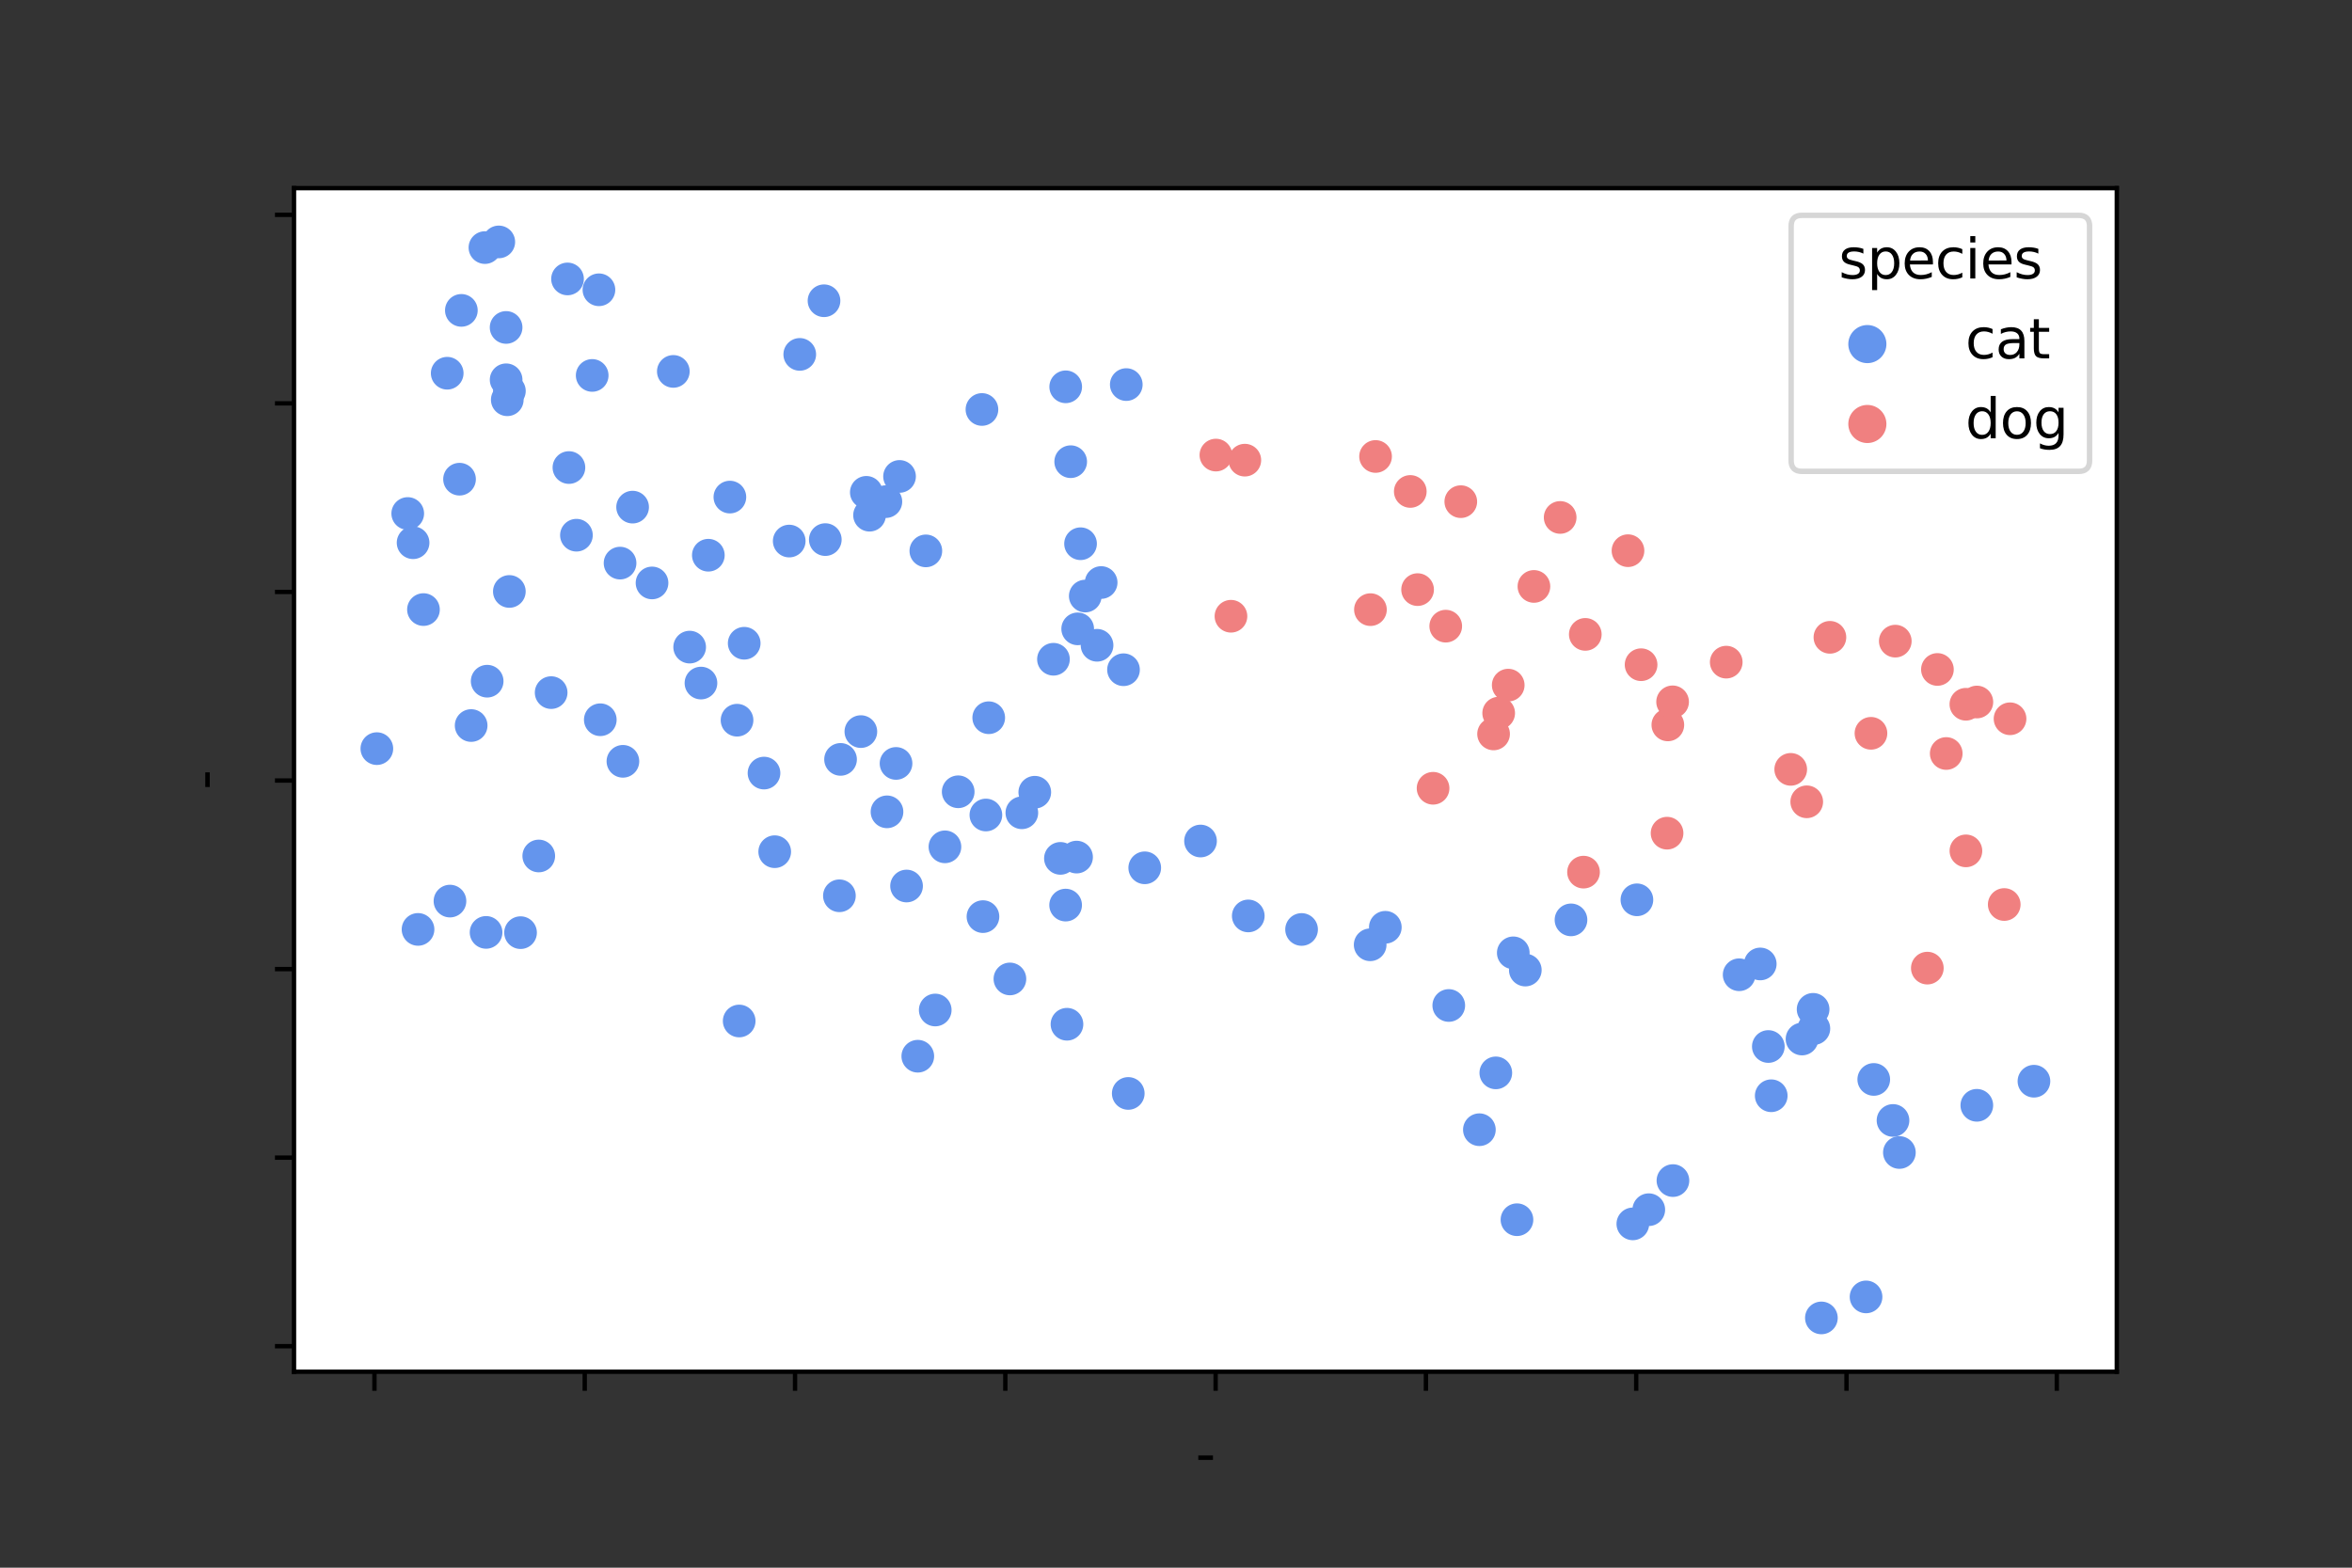 <?xml version="1.0" encoding="utf-8" standalone="no"?>
<!DOCTYPE svg PUBLIC "-//W3C//DTD SVG 1.1//EN"
  "http://www.w3.org/Graphics/SVG/1.1/DTD/svg11.dtd">
<svg xmlns:xlink="http://www.w3.org/1999/xlink" width="432pt" height="288pt" viewBox="0 0 432 288" xmlns="http://www.w3.org/2000/svg" version="1.1">
 <rect x="0" y="0" width="432" height="288" fill="#333333" stroke="none"/>
 <defs>
  <style type="text/css">*{stroke-linejoin: round; stroke-linecap: butt}</style>
 </defs>
 <g id="figure_1">
  <g id="patch_1">
   <path d="M 0 288 
L 432 288 
L 432 0 
L 0 0 
L 0 288 
z
" style="fill: none"/>
  </g>
  <g id="axes_1">
   <g id="patch_2">
    <path d="M 54 252 
L 388.8 252 
L 388.8 34.56 
L 54 34.56 
z
" style="fill: #ffffff"/>
   </g>
   <g id="PathCollection_1">
    <defs>
     <path id="C0_0_1052108c39" d="M 0 3 
C 0.796 3 1.559 2.684 2.121 2.121 
C 2.684 1.559 3 0.796 3 -0 
C 3 -0.796 2.684 -1.559 2.121 -2.121 
C 1.559 -2.684 0.796 -3 0 -3 
C -0.796 -3 -1.559 -2.684 -2.121 -2.121 
C -2.684 -1.559 -3 -0.796 -3 0 
C -3 0.796 -2.684 1.559 -2.121 2.121 
C -1.559 2.684 -0.796 3 0 3 
z
"/>
    </defs>
    <g clip-path="url(#p63a060b442)">
     <use xlink:href="#C0_0_1052108c39" x="84.74" y="57.02" style="fill: #6495ed"/>
    </g>
    <g clip-path="url(#p63a060b442)">
     <use xlink:href="#C0_0_1052108c39" x="195.975" y="188.164" style="fill: #6495ed"/>
    </g>
    <g clip-path="url(#p63a060b442)">
     <use xlink:href="#C0_0_1052108c39" x="251.714" y="111.997" style="fill: #f08080"/>
    </g>
    <g clip-path="url(#p63a060b442)">
     <use xlink:href="#C0_0_1052108c39" x="361.08" y="129.38" style="fill: #f08080"/>
    </g>
    <g clip-path="url(#p63a060b442)">
     <use xlink:href="#C0_0_1052108c39" x="128.748" y="125.486" style="fill: #6495ed"/>
    </g>
    <g clip-path="url(#p63a060b442)">
     <use xlink:href="#C0_0_1052108c39" x="180.357" y="75.226" style="fill: #6495ed"/>
    </g>
    <g clip-path="url(#p63a060b442)">
     <use xlink:href="#C0_0_1052108c39" x="194.772" y="157.693" style="fill: #6495ed"/>
    </g>
    <g clip-path="url(#p63a060b442)">
     <use xlink:href="#C0_0_1052108c39" x="275.269" y="131.007" style="fill: #f08080"/>
    </g>
    <g clip-path="url(#p63a060b442)">
     <use xlink:href="#C0_0_1052108c39" x="228.642" y="84.535" style="fill: #f08080"/>
    </g>
    <g clip-path="url(#p63a060b442)">
     <use xlink:href="#C0_0_1052108c39" x="181.603" y="131.853" style="fill: #6495ed"/>
    </g>
    <g clip-path="url(#p63a060b442)">
     <use xlink:href="#C0_0_1052108c39" x="239.066" y="170.753" style="fill: #6495ed"/>
    </g>
    <g clip-path="url(#p63a060b442)">
     <use xlink:href="#C0_0_1052108c39" x="286.561" y="95.06" style="fill: #f08080"/>
    </g>
    <g clip-path="url(#p63a060b442)">
     <use xlink:href="#C0_0_1052108c39" x="347.696" y="205.838" style="fill: #6495ed"/>
    </g>
    <g clip-path="url(#p63a060b442)">
     <use xlink:href="#C0_0_1052108c39" x="181.081" y="149.725" style="fill: #6495ed"/>
    </g>
    <g clip-path="url(#p63a060b442)">
     <use xlink:href="#C0_0_1052108c39" x="280.16" y="178.21" style="fill: #6495ed"/>
    </g>
    <g clip-path="url(#p63a060b442)">
     <use xlink:href="#C0_0_1052108c39" x="89.279" y="171.29" style="fill: #6495ed"/>
    </g>
    <g clip-path="url(#p63a060b442)">
     <use xlink:href="#C0_0_1052108c39" x="210.259" y="159.426" style="fill: #6495ed"/>
    </g>
    <g clip-path="url(#p63a060b442)">
     <use xlink:href="#C0_0_1052108c39" x="175.996" y="145.458" style="fill: #6495ed"/>
    </g>
    <g clip-path="url(#p63a060b442)">
     <use xlink:href="#C0_0_1052108c39" x="162.919" y="149.142" style="fill: #6495ed"/>
    </g>
    <g clip-path="url(#p63a060b442)">
     <use xlink:href="#C0_0_1052108c39" x="84.405" y="88.032" style="fill: #6495ed"/>
    </g>
    <g clip-path="url(#p63a060b442)">
     <use xlink:href="#C0_0_1052108c39" x="274.331" y="134.831" style="fill: #f08080"/>
    </g>
    <g clip-path="url(#p63a060b442)">
     <use xlink:href="#C0_0_1052108c39" x="146.894" y="65.107" style="fill: #6495ed"/>
    </g>
    <g clip-path="url(#p63a060b442)">
     <use xlink:href="#C0_0_1052108c39" x="119.761" y="107.092" style="fill: #6495ed"/>
    </g>
    <g clip-path="url(#p63a060b442)">
     <use xlink:href="#C0_0_1052108c39" x="343.647" y="134.717" style="fill: #f08080"/>
    </g>
    <g clip-path="url(#p63a060b442)">
     <use xlink:href="#C0_0_1052108c39" x="330.983" y="190.879" style="fill: #6495ed"/>
    </g>
    <g clip-path="url(#p63a060b442)">
     <use xlink:href="#C0_0_1052108c39" x="290.853" y="160.22" style="fill: #f08080"/>
    </g>
    <g clip-path="url(#p63a060b442)">
     <use xlink:href="#C0_0_1052108c39" x="92.963" y="69.771" style="fill: #6495ed"/>
    </g>
    <g clip-path="url(#p63a060b442)">
     <use xlink:href="#C0_0_1052108c39" x="93.564" y="71.828" style="fill: #6495ed"/>
    </g>
    <g clip-path="url(#p63a060b442)">
     <use xlink:href="#C0_0_1052108c39" x="168.574" y="194.038" style="fill: #6495ed"/>
    </g>
    <g clip-path="url(#p63a060b442)">
     <use xlink:href="#C0_0_1052108c39" x="197.737" y="157.456" style="fill: #6495ed"/>
    </g>
    <g clip-path="url(#p63a060b442)">
     <use xlink:href="#C0_0_1052108c39" x="206.868" y="70.651" style="fill: #6495ed"/>
    </g>
    <g clip-path="url(#p63a060b442)">
     <use xlink:href="#C0_0_1052108c39" x="151.587" y="99.13" style="fill: #6495ed"/>
    </g>
    <g clip-path="url(#p63a060b442)">
     <use xlink:href="#C0_0_1052108c39" x="202.253" y="107.016" style="fill: #6495ed"/>
    </g>
    <g clip-path="url(#p63a060b442)">
     <use xlink:href="#C0_0_1052108c39" x="135.77" y="187.567" style="fill: #6495ed"/>
    </g>
    <g clip-path="url(#p63a060b442)">
     <use xlink:href="#C0_0_1052108c39" x="92.959" y="60.155" style="fill: #6495ed"/>
    </g>
    <g clip-path="url(#p63a060b442)">
     <use xlink:href="#C0_0_1052108c39" x="171.778" y="185.548" style="fill: #6495ed"/>
    </g>
    <g clip-path="url(#p63a060b442)">
     <use xlink:href="#C0_0_1052108c39" x="373.582" y="198.629" style="fill: #6495ed"/>
    </g>
    <g clip-path="url(#p63a060b442)">
     <use xlink:href="#C0_0_1052108c39" x="348.113" y="117.783" style="fill: #f08080"/>
    </g>
    <g clip-path="url(#p63a060b442)">
     <use xlink:href="#C0_0_1052108c39" x="361.086" y="156.314" style="fill: #f08080"/>
    </g>
    <g clip-path="url(#p63a060b442)">
     <use xlink:href="#C0_0_1052108c39" x="252.655" y="83.859" style="fill: #f08080"/>
    </g>
    <g clip-path="url(#p63a060b442)">
     <use xlink:href="#C0_0_1052108c39" x="263.218" y="144.814" style="fill: #f08080"/>
    </g>
    <g clip-path="url(#p63a060b442)">
     <use xlink:href="#C0_0_1052108c39" x="259.032" y="90.284" style="fill: #f08080"/>
    </g>
    <g clip-path="url(#p63a060b442)">
     <use xlink:href="#C0_0_1052108c39" x="170.053" y="101.203" style="fill: #6495ed"/>
    </g>
    <g clip-path="url(#p63a060b442)">
     <use xlink:href="#C0_0_1052108c39" x="142.295" y="156.465" style="fill: #6495ed"/>
    </g>
    <g clip-path="url(#p63a060b442)">
     <use xlink:href="#C0_0_1052108c39" x="277.021" y="125.867" style="fill: #f08080"/>
    </g>
    <g clip-path="url(#p63a060b442)">
     <use xlink:href="#C0_0_1052108c39" x="325.329" y="201.3" style="fill: #6495ed"/>
    </g>
    <g clip-path="url(#p63a060b442)">
     <use xlink:href="#C0_0_1052108c39" x="206.359" y="123.036" style="fill: #6495ed"/>
    </g>
    <g clip-path="url(#p63a060b442)">
     <use xlink:href="#C0_0_1052108c39" x="333.162" y="188.959" style="fill: #6495ed"/>
    </g>
    <g clip-path="url(#p63a060b442)">
     <use xlink:href="#C0_0_1052108c39" x="299.019" y="101.167" style="fill: #f08080"/>
    </g>
    <g clip-path="url(#p63a060b442)">
     <use xlink:href="#C0_0_1052108c39" x="166.511" y="162.77" style="fill: #6495ed"/>
    </g>
    <g clip-path="url(#p63a060b442)">
     <use xlink:href="#C0_0_1052108c39" x="195.728" y="166.274" style="fill: #6495ed"/>
    </g>
    <g clip-path="url(#p63a060b442)">
     <use xlink:href="#C0_0_1052108c39" x="180.544" y="168.391" style="fill: #6495ed"/>
    </g>
    <g clip-path="url(#p63a060b442)">
     <use xlink:href="#C0_0_1052108c39" x="164.578" y="140.25" style="fill: #6495ed"/>
    </g>
    <g clip-path="url(#p63a060b442)">
     <use xlink:href="#C0_0_1052108c39" x="105.876" y="98.322" style="fill: #6495ed"/>
    </g>
    <g clip-path="url(#p63a060b442)">
     <use xlink:href="#C0_0_1052108c39" x="201.5" y="118.543" style="fill: #6495ed"/>
    </g>
    <g clip-path="url(#p63a060b442)">
     <use xlink:href="#C0_0_1052108c39" x="323.311" y="177.088" style="fill: #6495ed"/>
    </g>
    <g clip-path="url(#p63a060b442)">
     <use xlink:href="#C0_0_1052108c39" x="344.16" y="198.304" style="fill: #6495ed"/>
    </g>
    <g clip-path="url(#p63a060b442)">
     <use xlink:href="#C0_0_1052108c39" x="126.673" y="118.88" style="fill: #6495ed"/>
    </g>
    <g clip-path="url(#p63a060b442)">
     <use xlink:href="#C0_0_1052108c39" x="159.12" y="90.448" style="fill: #6495ed"/>
    </g>
    <g clip-path="url(#p63a060b442)">
     <use xlink:href="#C0_0_1052108c39" x="69.218" y="137.532" style="fill: #6495ed"/>
    </g>
    <g clip-path="url(#p63a060b442)">
     <use xlink:href="#C0_0_1052108c39" x="116.194" y="93.163" style="fill: #6495ed"/>
    </g>
    <g clip-path="url(#p63a060b442)">
     <use xlink:href="#C0_0_1052108c39" x="306.339" y="133.171" style="fill: #f08080"/>
    </g>
    <g clip-path="url(#p63a060b442)">
     <use xlink:href="#C0_0_1052108c39" x="185.494" y="179.841" style="fill: #6495ed"/>
    </g>
    <g clip-path="url(#p63a060b442)">
     <use xlink:href="#C0_0_1052108c39" x="220.505" y="154.503" style="fill: #6495ed"/>
    </g>
    <g clip-path="url(#p63a060b442)">
     <use xlink:href="#C0_0_1052108c39" x="108.77" y="68.97" style="fill: #6495ed"/>
    </g>
    <g clip-path="url(#p63a060b442)">
     <use xlink:href="#C0_0_1052108c39" x="307.213" y="128.934" style="fill: #f08080"/>
    </g>
    <g clip-path="url(#p63a060b442)">
     <use xlink:href="#C0_0_1052108c39" x="104.239" y="51.244" style="fill: #6495ed"/>
    </g>
    <g clip-path="url(#p63a060b442)">
     <use xlink:href="#C0_0_1052108c39" x="104.497" y="85.893" style="fill: #6495ed"/>
    </g>
    <g clip-path="url(#p63a060b442)">
     <use xlink:href="#C0_0_1052108c39" x="95.612" y="171.337" style="fill: #6495ed"/>
    </g>
    <g clip-path="url(#p63a060b442)">
     <use xlink:href="#C0_0_1052108c39" x="158.117" y="134.402" style="fill: #6495ed"/>
    </g>
    <g clip-path="url(#p63a060b442)">
     <use xlink:href="#C0_0_1052108c39" x="89.07" y="45.483" style="fill: #6495ed"/>
    </g>
    <g clip-path="url(#p63a060b442)">
     <use xlink:href="#C0_0_1052108c39" x="274.741" y="197.098" style="fill: #6495ed"/>
    </g>
    <g clip-path="url(#p63a060b442)">
     <use xlink:href="#C0_0_1052108c39" x="319.437" y="179.072" style="fill: #6495ed"/>
    </g>
    <g clip-path="url(#p63a060b442)">
     <use xlink:href="#C0_0_1052108c39" x="98.956" y="157.252" style="fill: #6495ed"/>
    </g>
    <g clip-path="url(#p63a060b442)">
     <use xlink:href="#C0_0_1052108c39" x="363.099" y="128.968" style="fill: #f08080"/>
    </g>
    <g clip-path="url(#p63a060b442)">
     <use xlink:href="#C0_0_1052108c39" x="307.275" y="216.886" style="fill: #6495ed"/>
    </g>
    <g clip-path="url(#p63a060b442)">
     <use xlink:href="#C0_0_1052108c39" x="278.627" y="224.075" style="fill: #6495ed"/>
    </g>
    <g clip-path="url(#p63a060b442)">
     <use xlink:href="#C0_0_1052108c39" x="199.335" y="109.501" style="fill: #6495ed"/>
    </g>
    <g clip-path="url(#p63a060b442)">
     <use xlink:href="#C0_0_1052108c39" x="368.125" y="166.169" style="fill: #f08080"/>
    </g>
    <g clip-path="url(#p63a060b442)">
     <use xlink:href="#C0_0_1052108c39" x="86.538" y="133.287" style="fill: #6495ed"/>
    </g>
    <g clip-path="url(#p63a060b442)">
     <use xlink:href="#C0_0_1052108c39" x="197.944" y="115.527" style="fill: #6495ed"/>
    </g>
    <g clip-path="url(#p63a060b442)">
     <use xlink:href="#C0_0_1052108c39" x="363.09" y="203.056" style="fill: #6495ed"/>
    </g>
    <g clip-path="url(#p63a060b442)">
     <use xlink:href="#C0_0_1052108c39" x="173.56" y="155.572" style="fill: #6495ed"/>
    </g>
    <g clip-path="url(#p63a060b442)">
     <use xlink:href="#C0_0_1052108c39" x="162.711" y="92.154" style="fill: #6495ed"/>
    </g>
    <g clip-path="url(#p63a060b442)">
     <use xlink:href="#C0_0_1052108c39" x="277.949" y="175.045" style="fill: #6495ed"/>
    </g>
    <g clip-path="url(#p63a060b442)">
     <use xlink:href="#C0_0_1052108c39" x="317.064" y="121.643" style="fill: #f08080"/>
    </g>
    <g clip-path="url(#p63a060b442)">
     <use xlink:href="#C0_0_1052108c39" x="334.541" y="242.116" style="fill: #6495ed"/>
    </g>
    <g clip-path="url(#p63a060b442)">
     <use xlink:href="#C0_0_1052108c39" x="110.259" y="132.225" style="fill: #6495ed"/>
    </g>
    <g clip-path="url(#p63a060b442)">
     <use xlink:href="#C0_0_1052108c39" x="223.328" y="83.603" style="fill: #f08080"/>
    </g>
    <g clip-path="url(#p63a060b442)">
     <use xlink:href="#C0_0_1052108c39" x="348.868" y="211.725" style="fill: #6495ed"/>
    </g>
    <g clip-path="url(#p63a060b442)">
     <use xlink:href="#C0_0_1052108c39" x="288.55" y="168.991" style="fill: #6495ed"/>
    </g>
    <g clip-path="url(#p63a060b442)">
     <use xlink:href="#C0_0_1052108c39" x="140.328" y="142.022" style="fill: #6495ed"/>
    </g>
    <g clip-path="url(#p63a060b442)">
     <use xlink:href="#C0_0_1052108c39" x="260.375" y="108.318" style="fill: #f08080"/>
    </g>
    <g clip-path="url(#p63a060b442)">
     <use xlink:href="#C0_0_1052108c39" x="301.424" y="122.114" style="fill: #f08080"/>
    </g>
    <g clip-path="url(#p63a060b442)">
     <use xlink:href="#C0_0_1052108c39" x="77.78" y="111.985" style="fill: #6495ed"/>
    </g>
    <g clip-path="url(#p63a060b442)">
     <use xlink:href="#C0_0_1052108c39" x="154.177" y="164.565" style="fill: #6495ed"/>
    </g>
    <g clip-path="url(#p63a060b442)">
     <use xlink:href="#C0_0_1052108c39" x="82.14" y="68.566" style="fill: #6495ed"/>
    </g>
    <g clip-path="url(#p63a060b442)">
     <use xlink:href="#C0_0_1052108c39" x="342.744" y="238.256" style="fill: #6495ed"/>
    </g>
    <g clip-path="url(#p63a060b442)">
     <use xlink:href="#C0_0_1052108c39" x="281.742" y="107.733" style="fill: #f08080"/>
    </g>
    <g clip-path="url(#p63a060b442)">
     <use xlink:href="#C0_0_1052108c39" x="265.544" y="115.031" style="fill: #f08080"/>
    </g>
    <g clip-path="url(#p63a060b442)">
     <use xlink:href="#C0_0_1052108c39" x="268.309" y="92.16" style="fill: #f08080"/>
    </g>
    <g clip-path="url(#p63a060b442)">
     <use xlink:href="#C0_0_1052108c39" x="151.349" y="55.251" style="fill: #6495ed"/>
    </g>
    <g clip-path="url(#p63a060b442)">
     <use xlink:href="#C0_0_1052108c39" x="254.446" y="170.352" style="fill: #6495ed"/>
    </g>
    <g clip-path="url(#p63a060b442)">
     <use xlink:href="#C0_0_1052108c39" x="198.469" y="99.889" style="fill: #6495ed"/>
    </g>
    <g clip-path="url(#p63a060b442)">
     <use xlink:href="#C0_0_1052108c39" x="123.673" y="68.231" style="fill: #6495ed"/>
    </g>
    <g clip-path="url(#p63a060b442)">
     <use xlink:href="#C0_0_1052108c39" x="93.173" y="73.442" style="fill: #6495ed"/>
    </g>
    <g clip-path="url(#p63a060b442)">
     <use xlink:href="#C0_0_1052108c39" x="93.555" y="108.657" style="fill: #6495ed"/>
    </g>
    <g clip-path="url(#p63a060b442)">
     <use xlink:href="#C0_0_1052108c39" x="190.062" y="145.542" style="fill: #6495ed"/>
    </g>
    <g clip-path="url(#p63a060b442)">
     <use xlink:href="#C0_0_1052108c39" x="89.48" y="125.141" style="fill: #6495ed"/>
    </g>
    <g clip-path="url(#p63a060b442)">
     <use xlink:href="#C0_0_1052108c39" x="226.095" y="113.209" style="fill: #f08080"/>
    </g>
    <g clip-path="url(#p63a060b442)">
     <use xlink:href="#C0_0_1052108c39" x="328.909" y="141.34" style="fill: #f08080"/>
    </g>
    <g clip-path="url(#p63a060b442)">
     <use xlink:href="#C0_0_1052108c39" x="336.107" y="117.082" style="fill: #f08080"/>
    </g>
    <g clip-path="url(#p63a060b442)">
     <use xlink:href="#C0_0_1052108c39" x="144.959" y="99.399" style="fill: #6495ed"/>
    </g>
    <g clip-path="url(#p63a060b442)">
     <use xlink:href="#C0_0_1052108c39" x="331.85" y="147.3" style="fill: #f08080"/>
    </g>
    <g clip-path="url(#p63a060b442)">
     <use xlink:href="#C0_0_1052108c39" x="306.196" y="153.063" style="fill: #f08080"/>
    </g>
    <g clip-path="url(#p63a060b442)">
     <use xlink:href="#C0_0_1052108c39" x="101.233" y="127.239" style="fill: #6495ed"/>
    </g>
    <g clip-path="url(#p63a060b442)">
     <use xlink:href="#C0_0_1052108c39" x="193.493" y="121.112" style="fill: #6495ed"/>
    </g>
    <g clip-path="url(#p63a060b442)">
     <use xlink:href="#C0_0_1052108c39" x="357.471" y="138.426" style="fill: #f08080"/>
    </g>
    <g clip-path="url(#p63a060b442)">
     <use xlink:href="#C0_0_1052108c39" x="134.061" y="91.319" style="fill: #6495ed"/>
    </g>
    <g clip-path="url(#p63a060b442)">
     <use xlink:href="#C0_0_1052108c39" x="324.795" y="192.255" style="fill: #6495ed"/>
    </g>
    <g clip-path="url(#p63a060b442)">
     <use xlink:href="#C0_0_1052108c39" x="355.854" y="122.987" style="fill: #f08080"/>
    </g>
    <g clip-path="url(#p63a060b442)">
     <use xlink:href="#C0_0_1052108c39" x="130.103" y="101.999" style="fill: #6495ed"/>
    </g>
    <g clip-path="url(#p63a060b442)">
     <use xlink:href="#C0_0_1052108c39" x="196.658" y="84.818" style="fill: #6495ed"/>
    </g>
    <g clip-path="url(#p63a060b442)">
     <use xlink:href="#C0_0_1052108c39" x="266.101" y="184.718" style="fill: #6495ed"/>
    </g>
    <g clip-path="url(#p63a060b442)">
     <use xlink:href="#C0_0_1052108c39" x="229.274" y="168.266" style="fill: #6495ed"/>
    </g>
    <g clip-path="url(#p63a060b442)">
     <use xlink:href="#C0_0_1052108c39" x="165.223" y="87.525" style="fill: #6495ed"/>
    </g>
    <g clip-path="url(#p63a060b442)">
     <use xlink:href="#C0_0_1052108c39" x="271.724" y="207.539" style="fill: #6495ed"/>
    </g>
    <g clip-path="url(#p63a060b442)">
     <use xlink:href="#C0_0_1052108c39" x="302.838" y="222.233" style="fill: #6495ed"/>
    </g>
    <g clip-path="url(#p63a060b442)">
     <use xlink:href="#C0_0_1052108c39" x="113.889" y="103.448" style="fill: #6495ed"/>
    </g>
    <g clip-path="url(#p63a060b442)">
     <use xlink:href="#C0_0_1052108c39" x="91.615" y="44.444" style="fill: #6495ed"/>
    </g>
    <g clip-path="url(#p63a060b442)">
     <use xlink:href="#C0_0_1052108c39" x="135.375" y="132.308" style="fill: #6495ed"/>
    </g>
    <g clip-path="url(#p63a060b442)">
     <use xlink:href="#C0_0_1052108c39" x="251.664" y="173.567" style="fill: #6495ed"/>
    </g>
    <g clip-path="url(#p63a060b442)">
     <use xlink:href="#C0_0_1052108c39" x="195.743" y="71.062" style="fill: #6495ed"/>
    </g>
    <g clip-path="url(#p63a060b442)">
     <use xlink:href="#C0_0_1052108c39" x="114.413" y="139.862" style="fill: #6495ed"/>
    </g>
    <g clip-path="url(#p63a060b442)">
     <use xlink:href="#C0_0_1052108c39" x="291.177" y="116.542" style="fill: #f08080"/>
    </g>
    <g clip-path="url(#p63a060b442)">
     <use xlink:href="#C0_0_1052108c39" x="74.89" y="94.336" style="fill: #6495ed"/>
    </g>
    <g clip-path="url(#p63a060b442)">
     <use xlink:href="#C0_0_1052108c39" x="187.686" y="149.317" style="fill: #6495ed"/>
    </g>
    <g clip-path="url(#p63a060b442)">
     <use xlink:href="#C0_0_1052108c39" x="76.782" y="170.742" style="fill: #6495ed"/>
    </g>
    <g clip-path="url(#p63a060b442)">
     <use xlink:href="#C0_0_1052108c39" x="369.192" y="132.045" style="fill: #f08080"/>
    </g>
    <g clip-path="url(#p63a060b442)">
     <use xlink:href="#C0_0_1052108c39" x="300.657" y="165.305" style="fill: #6495ed"/>
    </g>
    <g clip-path="url(#p63a060b442)">
     <use xlink:href="#C0_0_1052108c39" x="136.69" y="118.172" style="fill: #6495ed"/>
    </g>
    <g clip-path="url(#p63a060b442)">
     <use xlink:href="#C0_0_1052108c39" x="207.23" y="200.876" style="fill: #6495ed"/>
    </g>
    <g clip-path="url(#p63a060b442)">
     <use xlink:href="#C0_0_1052108c39" x="159.713" y="94.648" style="fill: #6495ed"/>
    </g>
    <g clip-path="url(#p63a060b442)">
     <use xlink:href="#C0_0_1052108c39" x="299.909" y="224.839" style="fill: #6495ed"/>
    </g>
    <g clip-path="url(#p63a060b442)">
     <use xlink:href="#C0_0_1052108c39" x="110.009" y="53.236" style="fill: #6495ed"/>
    </g>
    <g clip-path="url(#p63a060b442)">
     <use xlink:href="#C0_0_1052108c39" x="75.874" y="99.704" style="fill: #6495ed"/>
    </g>
    <g clip-path="url(#p63a060b442)">
     <use xlink:href="#C0_0_1052108c39" x="82.647" y="165.539" style="fill: #6495ed"/>
    </g>
    <g clip-path="url(#p63a060b442)">
     <use xlink:href="#C0_0_1052108c39" x="154.388" y="139.509" style="fill: #6495ed"/>
    </g>
    <g clip-path="url(#p63a060b442)">
     <use xlink:href="#C0_0_1052108c39" x="354" y="177.854" style="fill: #f08080"/>
    </g>
    <g clip-path="url(#p63a060b442)">
     <use xlink:href="#C0_0_1052108c39" x="333.021" y="185.425" style="fill: #6495ed"/>
    </g>
   </g>
   <g id="PathCollection_2"/>
   <g id="PathCollection_3"/>
   <g id="matplotlib.axis_1">
    <g id="xtick_1">
     <g id="line2d_1">
      <defs>
       <path id="m8b9e802bee" d="M 0 0 
L 0 3.5 
" style="stroke: #000000; stroke-width: 0.8"/>
      </defs>
      <g>
       <use xlink:href="#m8b9e802bee" x="68.776" y="252" style="stroke: #000000; stroke-width: 0.8"/>
      </g>
     </g>
    </g>
    <g id="xtick_2">
     <g id="line2d_2">
      <g>
       <use xlink:href="#m8b9e802bee" x="107.401" y="252" style="stroke: #000000; stroke-width: 0.8"/>
      </g>
     </g>
    </g>
    <g id="xtick_3">
     <g id="line2d_3">
      <g>
       <use xlink:href="#m8b9e802bee" x="146.026" y="252" style="stroke: #000000; stroke-width: 0.8"/>
      </g>
     </g>
    </g>
    <g id="xtick_4">
     <g id="line2d_4">
      <g>
       <use xlink:href="#m8b9e802bee" x="184.651" y="252" style="stroke: #000000; stroke-width: 0.8"/>
      </g>
     </g>
    </g>
    <g id="xtick_5">
     <g id="line2d_5">
      <g>
       <use xlink:href="#m8b9e802bee" x="223.277" y="252" style="stroke: #000000; stroke-width: 0.8"/>
      </g>
     </g>
    </g>
    <g id="xtick_6">
     <g id="line2d_6">
      <g>
       <use xlink:href="#m8b9e802bee" x="261.902" y="252" style="stroke: #000000; stroke-width: 0.8"/>
      </g>
     </g>
    </g>
    <g id="xtick_7">
     <g id="line2d_7">
      <g>
       <use xlink:href="#m8b9e802bee" x="300.527" y="252" style="stroke: #000000; stroke-width: 0.8"/>
      </g>
     </g>
    </g>
    <g id="xtick_8">
     <g id="line2d_8">
      <g>
       <use xlink:href="#m8b9e802bee" x="339.152" y="252" style="stroke: #000000; stroke-width: 0.8"/>
      </g>
     </g>
    </g>
    <g id="xtick_9">
     <g id="line2d_9">
      <g>
       <use xlink:href="#m8b9e802bee" x="377.777" y="252" style="stroke: #000000; stroke-width: 0.8"/>
      </g>
     </g>
    </g>
    <g id="text_1">
     <!-- - -->
     <g transform="translate(219.596 270.598)scale(0.1 -0.1)">
      <defs>
       <path id="DejaVuSans-2d" d="M 313 2009 
L 1997 2009 
L 1997 1497 
L 313 1497 
L 313 2009 
z
" transform="scale(0.016)"/>
      </defs>
      <use xlink:href="#DejaVuSans-2d"/>
     </g>
    </g>
   </g>
   <g id="matplotlib.axis_2">
    <g id="ytick_1">
     <g id="line2d_10">
      <defs>
       <path id="m7516e57507" d="M 0 0 
L -3.5 0 
" style="stroke: #000000; stroke-width: 0.8"/>
      </defs>
      <g>
       <use xlink:href="#m7516e57507" x="54" y="247.309" style="stroke: #000000; stroke-width: 0.8"/>
      </g>
     </g>
    </g>
    <g id="ytick_2">
     <g id="line2d_11">
      <g>
       <use xlink:href="#m7516e57507" x="54" y="212.668" style="stroke: #000000; stroke-width: 0.8"/>
      </g>
     </g>
    </g>
    <g id="ytick_3">
     <g id="line2d_12">
      <g>
       <use xlink:href="#m7516e57507" x="54" y="178.028" style="stroke: #000000; stroke-width: 0.8"/>
      </g>
     </g>
    </g>
    <g id="ytick_4">
     <g id="line2d_13">
      <g>
       <use xlink:href="#m7516e57507" x="54" y="143.387" style="stroke: #000000; stroke-width: 0.8"/>
      </g>
     </g>
    </g>
    <g id="ytick_5">
     <g id="line2d_14">
      <g>
       <use xlink:href="#m7516e57507" x="54" y="108.746" style="stroke: #000000; stroke-width: 0.8"/>
      </g>
     </g>
    </g>
    <g id="ytick_6">
     <g id="line2d_15">
      <g>
       <use xlink:href="#m7516e57507" x="54" y="74.105" style="stroke: #000000; stroke-width: 0.8"/>
      </g>
     </g>
    </g>
    <g id="ytick_7">
     <g id="line2d_16">
      <g>
       <use xlink:href="#m7516e57507" x="54" y="39.465" style="stroke: #000000; stroke-width: 0.8"/>
      </g>
     </g>
    </g>
    <g id="text_2">
     <!-- - -->
     <g transform="translate(40.92 145.084)rotate(-90)scale(0.1 -0.1)">
      <use xlink:href="#DejaVuSans-2d"/>
     </g>
    </g>
   </g>
   <g id="patch_3">
    <path d="M 54 252 
L 54 34.56 
" style="fill: none; stroke: #000000; stroke-width: 0.8; stroke-linejoin: miter; stroke-linecap: square"/>
   </g>
   <g id="patch_4">
    <path d="M 388.8 252 
L 388.8 34.56 
" style="fill: none; stroke: #000000; stroke-width: 0.8; stroke-linejoin: miter; stroke-linecap: square"/>
   </g>
   <g id="patch_5">
    <path d="M 54 252 
L 388.8 252 
" style="fill: none; stroke: #000000; stroke-width: 0.8; stroke-linejoin: miter; stroke-linecap: square"/>
   </g>
   <g id="patch_6">
    <path d="M 54 34.56 
L 388.8 34.56 
" style="fill: none; stroke: #000000; stroke-width: 0.8; stroke-linejoin: miter; stroke-linecap: square"/>
   </g>
   <g id="legend_1">
    <g id="patch_7">
     <path d="M 330.984 86.594 
L 381.8 86.594 
Q 383.8 86.594 383.8 84.594 
L 383.8 41.56 
Q 383.8 39.56 381.8 39.56 
L 330.984 39.56 
Q 328.984 39.56 328.984 41.56 
L 328.984 84.594 
Q 328.984 86.594 330.984 86.594 
z
" style="fill: #ffffff; opacity: 0.8; stroke: #cccccc; stroke-linejoin: miter"/>
    </g>
    <g id="text_3">
     <!-- species -->
     <g transform="translate(337.717 51.158)scale(0.1 -0.1)">
      <defs>
       <path id="DejaVuSans-73" d="M 2834 3397 
L 2834 2853 
Q 2591 2978 2328 3040 
Q 2066 3103 1784 3103 
Q 1356 3103 1142 2972 
Q 928 2841 928 2578 
Q 928 2378 1081 2264 
Q 1234 2150 1697 2047 
L 1894 2003 
Q 2506 1872 2764 1633 
Q 3022 1394 3022 966 
Q 3022 478 2636 193 
Q 2250 -91 1575 -91 
Q 1294 -91 989 -36 
Q 684 19 347 128 
L 347 722 
Q 666 556 975 473 
Q 1284 391 1588 391 
Q 1994 391 2212 530 
Q 2431 669 2431 922 
Q 2431 1156 2273 1281 
Q 2116 1406 1581 1522 
L 1381 1569 
Q 847 1681 609 1914 
Q 372 2147 372 2553 
Q 372 3047 722 3315 
Q 1072 3584 1716 3584 
Q 2034 3584 2315 3537 
Q 2597 3491 2834 3397 
z
" transform="scale(0.016)"/>
       <path id="DejaVuSans-70" d="M 1159 525 
L 1159 -1331 
L 581 -1331 
L 581 3500 
L 1159 3500 
L 1159 2969 
Q 1341 3281 1617 3432 
Q 1894 3584 2278 3584 
Q 2916 3584 3314 3078 
Q 3713 2572 3713 1747 
Q 3713 922 3314 415 
Q 2916 -91 2278 -91 
Q 1894 -91 1617 61 
Q 1341 213 1159 525 
z
M 3116 1747 
Q 3116 2381 2855 2742 
Q 2594 3103 2138 3103 
Q 1681 3103 1420 2742 
Q 1159 2381 1159 1747 
Q 1159 1113 1420 752 
Q 1681 391 2138 391 
Q 2594 391 2855 752 
Q 3116 1113 3116 1747 
z
" transform="scale(0.016)"/>
       <path id="DejaVuSans-65" d="M 3597 1894 
L 3597 1613 
L 953 1613 
Q 991 1019 1311 708 
Q 1631 397 2203 397 
Q 2534 397 2845 478 
Q 3156 559 3463 722 
L 3463 178 
Q 3153 47 2828 -22 
Q 2503 -91 2169 -91 
Q 1331 -91 842 396 
Q 353 884 353 1716 
Q 353 2575 817 3079 
Q 1281 3584 2069 3584 
Q 2775 3584 3186 3129 
Q 3597 2675 3597 1894 
z
M 3022 2063 
Q 3016 2534 2758 2815 
Q 2500 3097 2075 3097 
Q 1594 3097 1305 2825 
Q 1016 2553 972 2059 
L 3022 2063 
z
" transform="scale(0.016)"/>
       <path id="DejaVuSans-63" d="M 3122 3366 
L 3122 2828 
Q 2878 2963 2633 3030 
Q 2388 3097 2138 3097 
Q 1578 3097 1268 2742 
Q 959 2388 959 1747 
Q 959 1106 1268 751 
Q 1578 397 2138 397 
Q 2388 397 2633 464 
Q 2878 531 3122 666 
L 3122 134 
Q 2881 22 2623 -34 
Q 2366 -91 2075 -91 
Q 1284 -91 818 406 
Q 353 903 353 1747 
Q 353 2603 823 3093 
Q 1294 3584 2113 3584 
Q 2378 3584 2631 3529 
Q 2884 3475 3122 3366 
z
" transform="scale(0.016)"/>
       <path id="DejaVuSans-69" d="M 603 3500 
L 1178 3500 
L 1178 0 
L 603 0 
L 603 3500 
z
M 603 4863 
L 1178 4863 
L 1178 4134 
L 603 4134 
L 603 4863 
z
" transform="scale(0.016)"/>
      </defs>
      <use xlink:href="#DejaVuSans-73"/>
      <use xlink:href="#DejaVuSans-70" x="52.1"/>
      <use xlink:href="#DejaVuSans-65" x="115.576"/>
      <use xlink:href="#DejaVuSans-63" x="177.1"/>
      <use xlink:href="#DejaVuSans-69" x="232.08"/>
      <use xlink:href="#DejaVuSans-65" x="259.863"/>
      <use xlink:href="#DejaVuSans-73" x="321.387"/>
     </g>
    </g>
    <g id="PathCollection_4">
     <defs>
      <path id="m0b2c560041" d="M 0 3 
C 0.796 3 1.559 2.684 2.121 2.121 
C 2.684 1.559 3 0.796 3 0 
C 3 -0.796 2.684 -1.559 2.121 -2.121 
C 1.559 -2.684 0.796 -3 0 -3 
C -0.796 -3 -1.559 -2.684 -2.121 -2.121 
C -2.684 -1.559 -3 -0.796 -3 0 
C -3 0.796 -2.684 1.559 -2.121 2.121 
C -1.559 2.684 -0.796 3 0 3 
z
" style="stroke: #6495ed"/>
     </defs>
     <g>
      <use xlink:href="#m0b2c560041" x="342.984" y="63.212" style="fill: #6495ed; stroke: #6495ed"/>
     </g>
    </g>
    <g id="text_4">
     <!-- cat -->
     <g transform="translate(360.984 65.837)scale(0.1 -0.1)">
      <defs>
       <path id="DejaVuSans-61" d="M 2194 1759 
Q 1497 1759 1228 1600 
Q 959 1441 959 1056 
Q 959 750 1161 570 
Q 1363 391 1709 391 
Q 2188 391 2477 730 
Q 2766 1069 2766 1631 
L 2766 1759 
L 2194 1759 
z
M 3341 1997 
L 3341 0 
L 2766 0 
L 2766 531 
Q 2569 213 2275 61 
Q 1981 -91 1556 -91 
Q 1019 -91 701 211 
Q 384 513 384 1019 
Q 384 1609 779 1909 
Q 1175 2209 1959 2209 
L 2766 2209 
L 2766 2266 
Q 2766 2663 2505 2880 
Q 2244 3097 1772 3097 
Q 1472 3097 1187 3025 
Q 903 2953 641 2809 
L 641 3341 
Q 956 3463 1253 3523 
Q 1550 3584 1831 3584 
Q 2591 3584 2966 3190 
Q 3341 2797 3341 1997 
z
" transform="scale(0.016)"/>
       <path id="DejaVuSans-74" d="M 1172 4494 
L 1172 3500 
L 2356 3500 
L 2356 3053 
L 1172 3053 
L 1172 1153 
Q 1172 725 1289 603 
Q 1406 481 1766 481 
L 2356 481 
L 2356 0 
L 1766 0 
Q 1100 0 847 248 
Q 594 497 594 1153 
L 594 3053 
L 172 3053 
L 172 3500 
L 594 3500 
L 594 4494 
L 1172 4494 
z
" transform="scale(0.016)"/>
      </defs>
      <use xlink:href="#DejaVuSans-63"/>
      <use xlink:href="#DejaVuSans-61" x="54.98"/>
      <use xlink:href="#DejaVuSans-74" x="116.26"/>
     </g>
    </g>
    <g id="PathCollection_5">
     <defs>
      <path id="mf092be0973" d="M 0 3 
C 0.796 3 1.559 2.684 2.121 2.121 
C 2.684 1.559 3 0.796 3 0 
C 3 -0.796 2.684 -1.559 2.121 -2.121 
C 1.559 -2.684 0.796 -3 0 -3 
C -0.796 -3 -1.559 -2.684 -2.121 -2.121 
C -2.684 -1.559 -3 -0.796 -3 0 
C -3 0.796 -2.684 1.559 -2.121 2.121 
C -1.559 2.684 -0.796 3 0 3 
z
" style="stroke: #f08080"/>
     </defs>
     <g>
      <use xlink:href="#mf092be0973" x="342.984" y="77.89" style="fill: #f08080; stroke: #f08080"/>
     </g>
    </g>
    <g id="text_5">
     <!-- dog -->
     <g transform="translate(360.984 80.515)scale(0.1 -0.1)">
      <defs>
       <path id="DejaVuSans-64" d="M 2906 2969 
L 2906 4863 
L 3481 4863 
L 3481 0 
L 2906 0 
L 2906 525 
Q 2725 213 2448 61 
Q 2172 -91 1784 -91 
Q 1150 -91 751 415 
Q 353 922 353 1747 
Q 353 2572 751 3078 
Q 1150 3584 1784 3584 
Q 2172 3584 2448 3432 
Q 2725 3281 2906 2969 
z
M 947 1747 
Q 947 1113 1208 752 
Q 1469 391 1925 391 
Q 2381 391 2643 752 
Q 2906 1113 2906 1747 
Q 2906 2381 2643 2742 
Q 2381 3103 1925 3103 
Q 1469 3103 1208 2742 
Q 947 2381 947 1747 
z
" transform="scale(0.016)"/>
       <path id="DejaVuSans-6f" d="M 1959 3097 
Q 1497 3097 1228 2736 
Q 959 2375 959 1747 
Q 959 1119 1226 758 
Q 1494 397 1959 397 
Q 2419 397 2687 759 
Q 2956 1122 2956 1747 
Q 2956 2369 2687 2733 
Q 2419 3097 1959 3097 
z
M 1959 3584 
Q 2709 3584 3137 3096 
Q 3566 2609 3566 1747 
Q 3566 888 3137 398 
Q 2709 -91 1959 -91 
Q 1206 -91 779 398 
Q 353 888 353 1747 
Q 353 2609 779 3096 
Q 1206 3584 1959 3584 
z
" transform="scale(0.016)"/>
       <path id="DejaVuSans-67" d="M 2906 1791 
Q 2906 2416 2648 2759 
Q 2391 3103 1925 3103 
Q 1463 3103 1205 2759 
Q 947 2416 947 1791 
Q 947 1169 1205 825 
Q 1463 481 1925 481 
Q 2391 481 2648 825 
Q 2906 1169 2906 1791 
z
M 3481 434 
Q 3481 -459 3084 -895 
Q 2688 -1331 1869 -1331 
Q 1566 -1331 1297 -1286 
Q 1028 -1241 775 -1147 
L 775 -588 
Q 1028 -725 1275 -790 
Q 1522 -856 1778 -856 
Q 2344 -856 2625 -561 
Q 2906 -266 2906 331 
L 2906 616 
Q 2728 306 2450 153 
Q 2172 0 1784 0 
Q 1141 0 747 490 
Q 353 981 353 1791 
Q 353 2603 747 3093 
Q 1141 3584 1784 3584 
Q 2172 3584 2450 3431 
Q 2728 3278 2906 2969 
L 2906 3500 
L 3481 3500 
L 3481 434 
z
" transform="scale(0.016)"/>
      </defs>
      <use xlink:href="#DejaVuSans-64"/>
      <use xlink:href="#DejaVuSans-6f" x="63.477"/>
      <use xlink:href="#DejaVuSans-67" x="124.658"/>
     </g>
    </g>
   </g>
  </g>
 </g>
 <defs>
  <clipPath id="p63a060b442">
   <rect x="54" y="34.56" width="334.8" height="217.44"/>
  </clipPath>
 </defs>
</svg>
